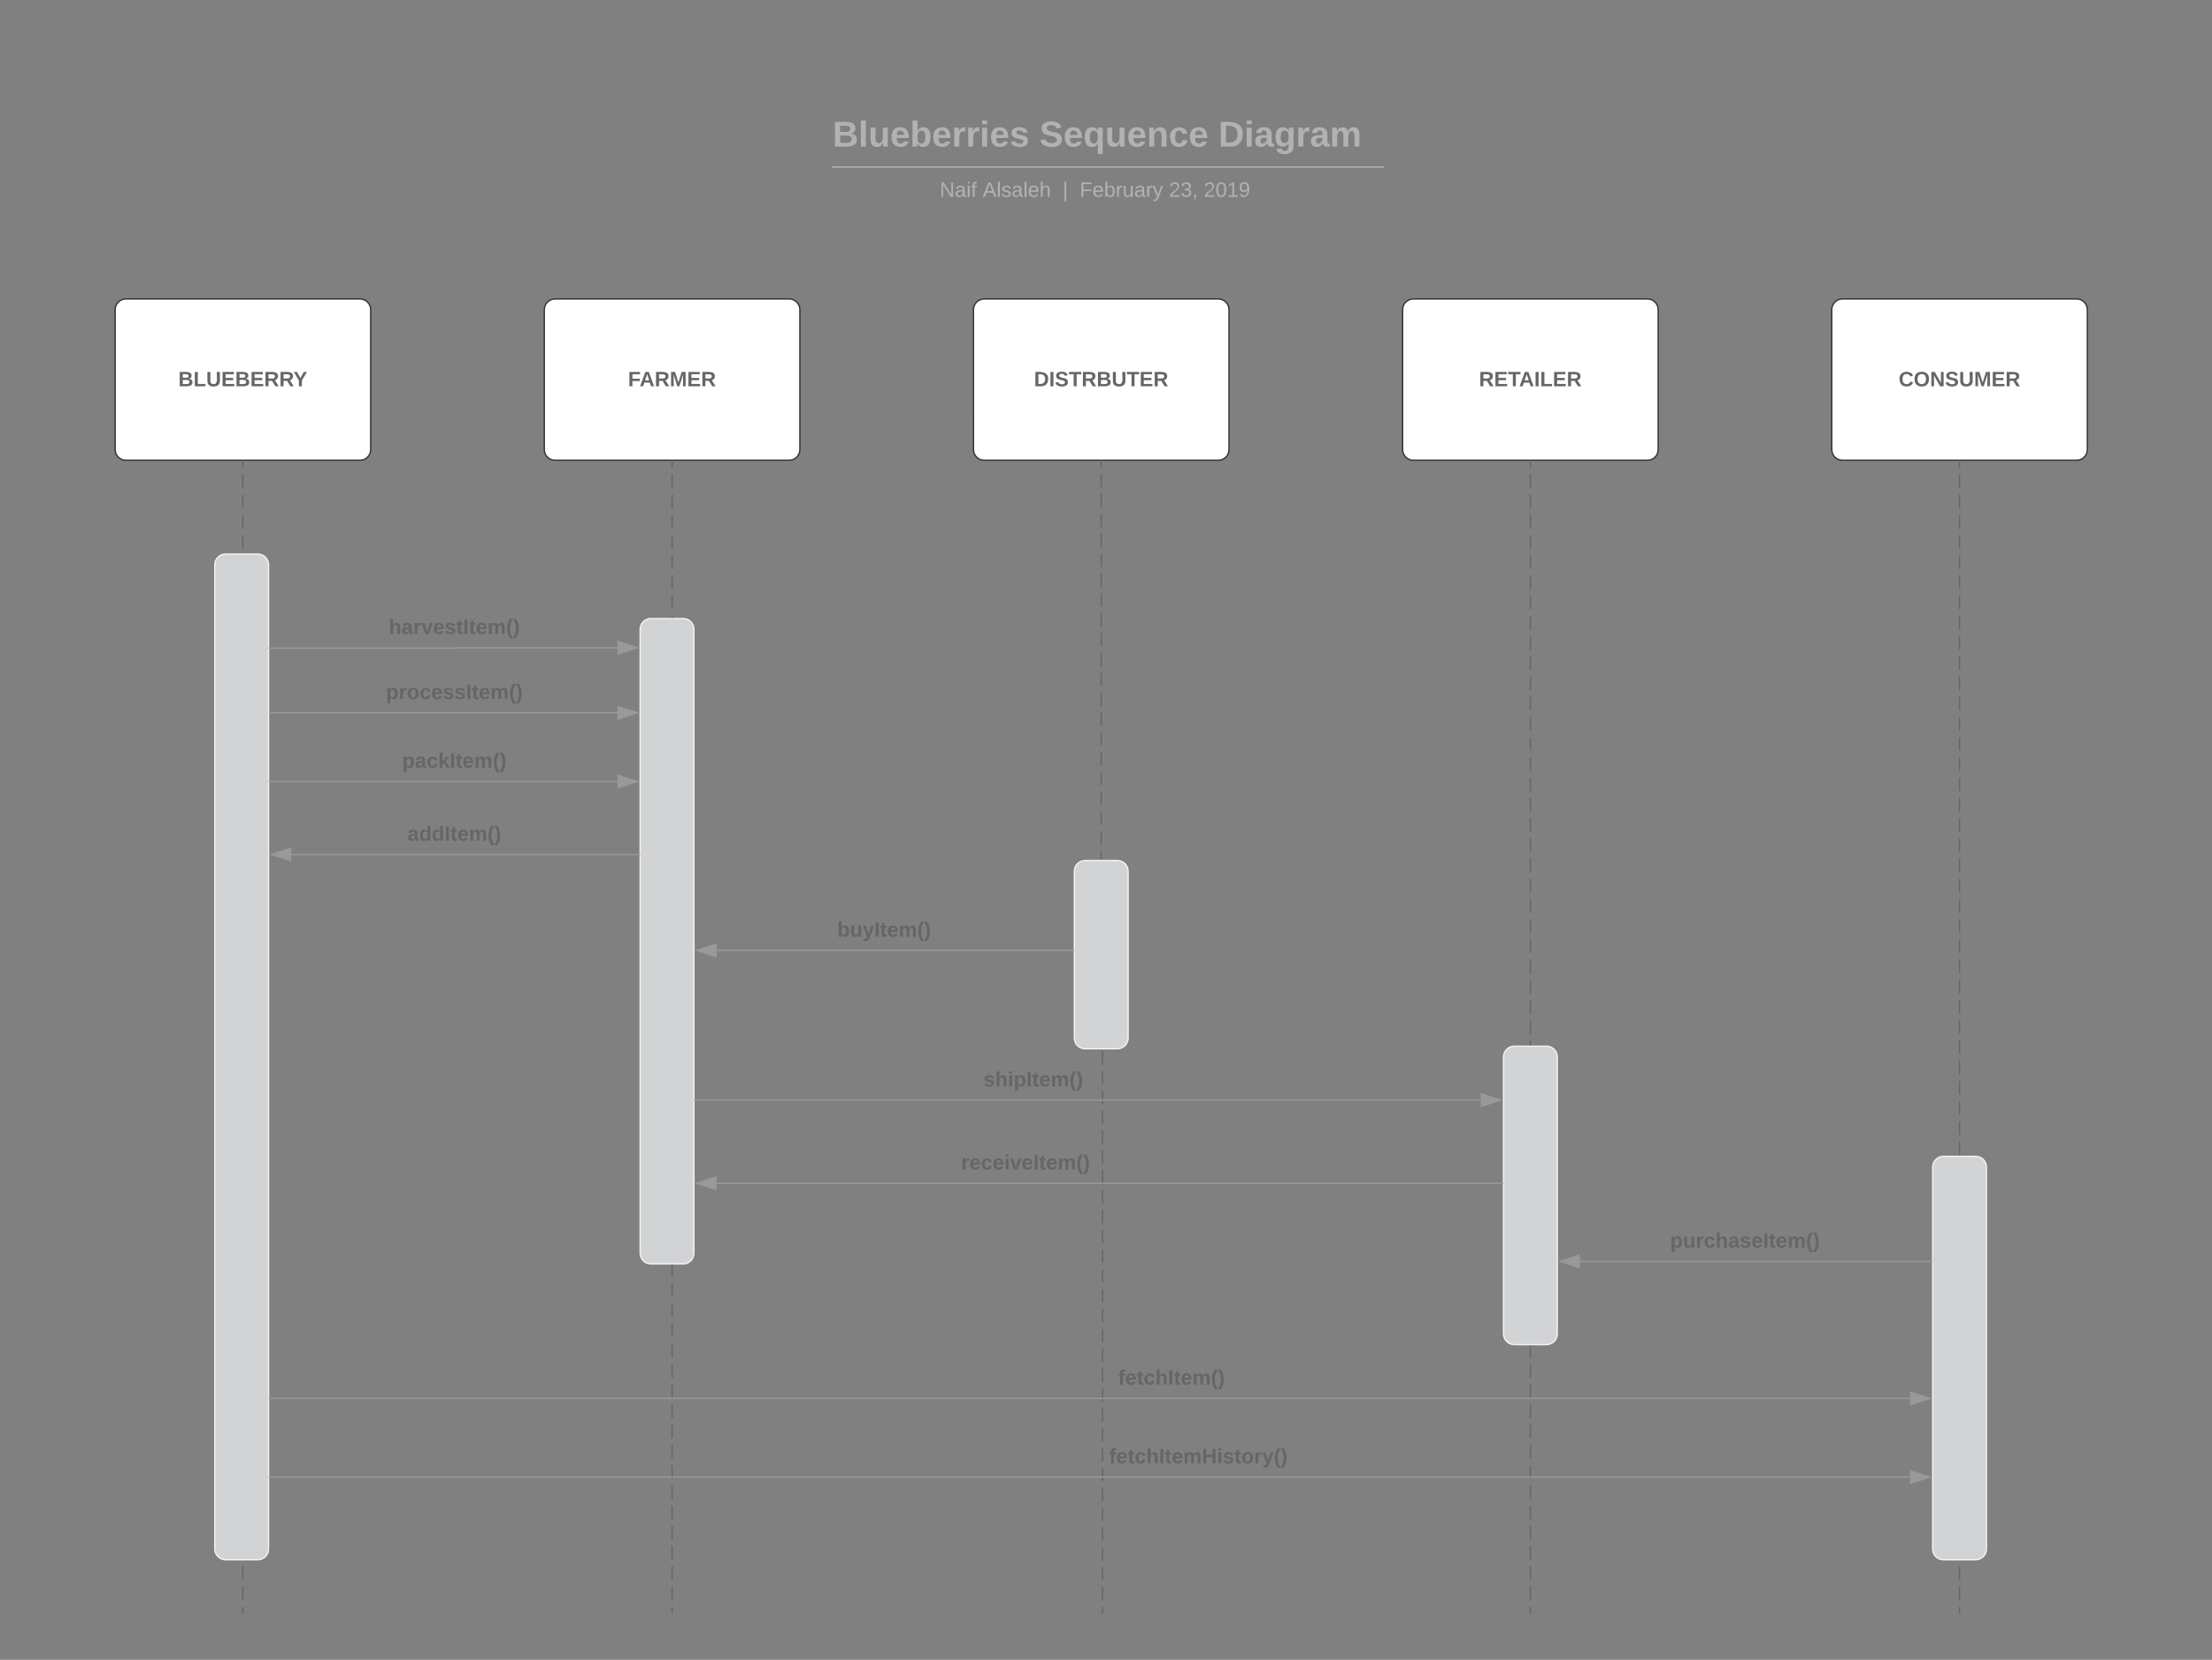 <svg xmlns="http://www.w3.org/2000/svg" xmlns:xlink="http://www.w3.org/1999/xlink" xmlns:lucid="lucid" width="1645.22" height="1234.44"><rect width="100%" height="100%" fill="#808080" stroke="none"/><g transform="translate(0 0)" lucid:page-tab-id="0_0"><path d="M85.65 230.33c0-4.4 3.58-8 8-8h174.07c4.42 0 8 3.6 8 8v104c0 4.42-3.58 8-8 8H93.65c-4.42 0-8-3.58-8-8z" stroke="#333" fill="#fff"/><use xlink:href="#a" transform="matrix(1,0,0,1,85.646,222.334) translate(47.015 64.944)"/><path d="M180.57 342.83V1200" fill="none"/><path d="M180.57 342.83v5.02m0 5v10.04m0 5v10.02m0 5.02v10.02m0 5V408m0 5v10.04m0 5v10.04m0 5v10.03m0 5.03v10.02m0 5v10.04m0 5v10.03m0 5v10.04m0 5v10.03m0 5.02v10.02m0 5v10.04m0 5v10.04m0 5v10.03m0 5.02v10.02m0 5v10.03m0 5v10.04m0 5v10.04m0 5.02v10.02m0 5.02v10.02m0 5.02v10.02m0 5v10.04m0 5v10.04m0 5v10.03m0 5.02v10.02m0 5.02v10m0 5.02v10.03m0 5V799m0 5v10.02m0 5.02v10.02m0 5.02v10.02m0 5v10.04m0 5v10.04m0 5v10.03m0 5.03v10.02m0 5.02v10.02m0 5v10.03m0 5v10.04m0 5v10.03m0 5.02v10.02m0 5.02v10.02m0 5v10.04m0 5v10.04m0 5v10.03m0 5v10.03m0 5.02v10.02m0 5v10.04m0 5.02v10.03m0 5v10.03m0 5.02v10.02m0 5.02v10.02m0 5v10.04m0 5v10.04m0 5v10.03m0 5.02v5" stroke="#666" fill="none"/><path d="M181.07 342.83h-1v-.5h1z" fill="#666"/><path d="M159.75 420.06c0-4.42 3.6-8 8-8h24c4.42 0 8 3.58 8 8V1152c0 4.42-3.58 8-8 8h-24c-4.4 0-8-3.58-8-8z" stroke="#f2f2f2" fill="#d2d3d5"/><path d="M404.84 230.33c0-4.4 3.58-8 8-8h174.08c4.4 0 8 3.6 8 8v104c0 4.42-3.6 8-8 8H412.84c-4.42 0-8-3.58-8-8z" stroke="#333" fill="#fff"/><use xlink:href="#b" transform="matrix(1,0,0,1,404.84,222.334) translate(62.269 64.944)"/><path d="M724.03 230.33c0-4.4 3.6-8 8-8H906.1c4.43 0 8 3.6 8 8v104c0 4.42-3.57 8-8 8H732.04c-4.4 0-8-3.58-8-8z" stroke="#333" fill="#fff"/><use xlink:href="#c" transform="matrix(1,0,0,1,724.034,222.334) translate(45.028 64.944)"/><path d="M499.88 342.83V1200" fill="none"/><path d="M499.88 342.83v5.02m0 5v10.04m0 5v10.02m0 5.02v10.02m0 5V408m0 5v10.04m0 5v10.04m0 5v10.03m0 5.03v10.02m0 5v10.04m0 5v10.03m0 5v10.04m0 5v10.03m0 5.02v10.02m0 5v10.04m0 5v10.04m0 5v10.03m0 5.02v10.02m0 5v10.03m0 5v10.04m0 5v10.04m0 5.02v10.02m0 5.02v10.02m0 5.02v10.02m0 5v10.04m0 5v10.04m0 5v10.03m0 5.02v10.02m0 5.02v10m0 5.02v10.03m0 5V799m0 5v10.02m0 5.02v10.02m0 5.02v10.02m0 5v10.04m0 5v10.04m0 5v10.03m0 5.03v10.02m0 5.02v10.02m0 5v10.03m0 5v10.04m0 5v10.03m0 5.02v10.02m0 5.02v10.02m0 5v10.04m0 5v10.04m0 5v10.03m0 5v10.03m0 5.02v10.02m0 5v10.04m0 5.02v10.03m0 5v10.03m0 5.02v10.02m0 5.02v10.02m0 5v10.04m0 5v10.04m0 5v10.03m0 5.02v5" stroke="#666" fill="none"/><path d="M500.38 342.83h-1v-.5h1z" fill="#666"/><path d="M476.12 468c0-4.42 3.58-8 8-8h24c4.42 0 8 3.58 8 8v464c0 4.42-3.58 8-8 8h-24c-4.42 0-8-3.58-8-8z" stroke="#f2f2f2" fill="#d2d3d5"/><path d="M200.25 482.06h137.52c.1 0 .17-.07.17-.16 0-.1.07-.17.16-.17h121.13" stroke="#999" fill="none"/><path d="M200.25 482.56h-.5v-1h.5z" fill="#999"/><path d="M474 481.73l-14.27 4.63v-9.27z" stroke="#999" fill="#999"/><use xlink:href="#d" transform="matrix(1,0,0,1,289.209,459.063) translate(0 12.444)"/><path d="M819.07 342.83v428.12c0 .26.2.47.47.47.25 0 .46.2.46.46V1200" fill="none"/><path d="M819.07 342.83v4.93m0 4.92v9.84m0 4.92v9.84m0 4.92v9.84m0 4.92v9.85m0 4.93v9.84m0 4.92v9.83m0 4.92v9.84m0 4.92v9.84m0 4.92v9.84m0 4.92v9.84m0 4.92v9.85m0 4.92v9.84m0 4.93v9.84m0 4.92v9.83m0 4.92v9.85m0 4.92v9.84m0 4.92v9.84m0 4.92v9.84m0 4.93v9.85m0 4.92V643m0 4.93v9.84m0 4.92v9.83m0 4.93v9.84m0 4.92v9.84m0 4.92v9.84m0 4.92v9.85m0 4.9v9.85m0 4.92v9.84m0 4.93v4.92l.14.33.34.14.32.13.14.33v4.92m0 4.92v9.85m0 4.92v9.83m0 4.92v9.84m0 4.9v9.85m0 4.92v9.85m0 4.92v9.84m0 4.92v9.84m0 4.92v9.84m0 4.92v9.85m0 4.92v9.83m0 4.92v9.84m0 4.9v9.85m0 4.93v9.84m0 4.92v9.84m0 4.92v9.84m0 4.92v9.85m0 4.93v9.84m0 4.92v9.83m0 4.92v9.84m0 4.9v9.86m0 4.92v9.84m0 4.92v9.84m0 4.92v9.84m0 4.93v9.84m0 4.93v9.84m0 4.92v9.83m0 4.92v9.85m0 4.92v9.84m0 4.92v4.92" stroke="#666" fill="none"/><path d="M819.57 342.83h-1v-.5h1z" fill="#666"/><path d="M540 58.97c0-2.76 2.24-5 5-5h541.63c2.77 0 5 2.24 5 5v87.13c0 2.77-2.23 5-5 5H545c-2.76 0-5-2.23-5-5z" stroke="#000" stroke-opacity="0" fill="#fff" fill-opacity="0"/><use xlink:href="#e" transform="matrix(1,0,0,1,540,53.974) translate(79.259 55.021)"/><use xlink:href="#f" transform="matrix(1,0,0,1,540,53.974) translate(233.111 55.021)"/><use xlink:href="#g" transform="matrix(1,0,0,1,540,53.974) translate(366.222 55.021)"/><path d="M621.55 124.23h404.78M621.55 124.23h-3M1026.33 124.23h3" stroke="#b2b2b2" fill="none"/><path d="M614.44 130.2c0-2.76 2.23-5 5-5h390c2.76 0 5 2.24 5 5V155c0 2.76-2.24 5-5 5h-390c-2.77 0-5-2.24-5-5z" stroke="#000" stroke-opacity="0" fill="#fff" fill-opacity="0"/><use xlink:href="#h" transform="matrix(1,0,0,1,614.436,125.2) translate(84.5 21.194)"/><use xlink:href="#i" transform="matrix(1,0,0,1,614.436,125.2) translate(116.389 21.194)"/><use xlink:href="#j" transform="matrix(1,0,0,1,614.436,125.2) translate(175.932 21.194)"/><use xlink:href="#k" transform="matrix(1,0,0,1,614.436,125.2) translate(188.593 21.194)"/><use xlink:href="#l" transform="matrix(1,0,0,1,614.436,125.2) translate(255.006 21.194)"/><use xlink:href="#m" transform="matrix(1,0,0,1,614.436,125.2) translate(280.932 21.194)"/><path d="M200.25 530.1h258.98" stroke="#999" fill="none"/><path d="M474 530.1l-14.27 4.65v-9.27z" stroke="#999" fill="#999"/><use xlink:href="#n" transform="matrix(1,0,0,1,287.056,507.446) translate(0 12.444)"/><path d="M200.25 581.25h258.98" stroke="#999" fill="none"/><path d="M200.25 581.75h-.5v-1h.5z" fill="#999"/><path d="M474 581.25l-14.27 4.64v-9.3z" stroke="#999" fill="#999"/><use xlink:href="#o" transform="matrix(1,0,0,1,299.133,558.583) translate(0 12.444)"/><path d="M216.64 635.5h258.98" stroke="#999" fill="none"/><path d="M201.87 635.5l14.27-4.64v9.27z" stroke="#999" fill="#999"/><path d="M476.12 636h-.5v-1h.5z" fill="#999"/><use xlink:href="#p" transform="matrix(1,0,0,1,303.044,612.826) translate(0 12.444)"/><path d="M1043.23 230.33c0-4.4 3.58-8 8-8h174.07c4.42 0 8 3.6 8 8v104c0 4.42-3.58 8-8 8h-174.07c-4.42 0-8-3.58-8-8z" stroke="#333" fill="#fff"/><use xlink:href="#q" transform="matrix(1,0,0,1,1043.228,222.334) translate(56.802 64.944)"/><path d="M1138.27 342.83V1200" fill="none"/><path d="M1138.27 342.83v5.02m0 5v10.04m0 5v10.02m0 5.02v10.02m0 5V408m0 5v10.04m0 5v10.04m0 5v10.03m0 5.03v10.02m0 5v10.04m0 5v10.03m0 5v10.04m0 5v10.03m0 5.02v10.02m0 5v10.04m0 5v10.04m0 5v10.03m0 5.02v10.02m0 5v10.03m0 5v10.04m0 5v10.04m0 5.02v10.02m0 5.02v10.02m0 5.02v10.02m0 5v10.04m0 5v10.04m0 5v10.03m0 5.02v10.02m0 5.02v10m0 5.02v10.03m0 5V799m0 5v10.02m0 5.02v10.02m0 5.02v10.02m0 5v10.04m0 5v10.04m0 5v10.03m0 5.03v10.02m0 5.02v10.02m0 5v10.03m0 5v10.04m0 5v10.03m0 5.02v10.02m0 5.02v10.02m0 5v10.04m0 5v10.04m0 5v10.03m0 5v10.03m0 5.02v10.02m0 5v10.04m0 5.02v10.03m0 5v10.03m0 5.02v10.02m0 5.02v10.02m0 5v10.04m0 5v10.04m0 5v10.03m0 5.02v5" stroke="#666" fill="none"/><path d="M1138.77 342.83h-1v-.5h1z" fill="#666"/><path d="M1362.42 230.33c0-4.4 3.58-8 8-8h174.08c4.42 0 8 3.6 8 8v104c0 4.42-3.58 8-8 8h-174.08c-4.42 0-8-3.58-8-8z" stroke="#333" fill="#fff"/><use xlink:href="#r" transform="matrix(1,0,0,1,1362.422,222.334) translate(49.738 64.944)"/><path d="M1457.96 1200h-1v-5h1zm0-10.03h-1v-10.02h1zm0-15.03h-1v-10.03h1zm0-15.04h-1v-10.03h1zm0-15.04h-1v-10.02h1zm0-15.04h-1v-10.02h1zm0-15.04h-1v-10.02h1zm0-15.03h-1v-10.03h1zm0-15.04h-1v-1.62h1zm0-20.28h-1v-4.77h1zm0-9.8h-1v-10h1zm0-15.03h-1v-10.03h1zm0-15.04h-1v-10.03h1zm0-15.04h-1V999.5h1zm0-15.04h-1v-10.02h1zm0-15.04h-1v-10.02h1zm0-15.04h-1v-10.02h1zm0-15.03h-1v-10.03h1zm0-15.04h-1V924.3h1zm0-15.04h-1v-10.03h1zm0-15.05h-1v-10.02h1zm0-15.04h-1v-10h1zm0-15.02h-1v-10.03h1zm0-15.04h-1V849.1h1zm0-15.04h-1v-10.02h1zm0-15.04h-1v-10.02h1zm0-15.04h-1V804h1zm0-15.03h-1v-10.04h1zm0-15.05h-1v-10.03h1zm0-15.04h-1v-10h1zm0-15.03h-1v-10.02h1zm0-15.04h-1V728.8h1zm0-15.03h-1v-10.03h1zm0-15.04h-1v-10.03h1zm0-15.04h-1V683.7h1zm0-15.04h-1v-10.02h1zm0-15.04h-1v-10.02h1zm0-15.03h-1V638.6h1zm0-15.03h-1v-10.03h1zm0-15.04h-1V608.5h1zm0-15.04h-1v-10.03h1zm0-15.05h-1v-10.02h1zm0-15.03h-1V563.4h1zm0-15.04h-1v-10.03h1zm0-15.04h-1v-10.02h1zm0-15.04h-1v-10.02h1zm0-15.03h-1v-10.03h1zm0-15.04h-1V488.2h1zm0-15.04h-1v-10.04h1zm0-15.05h-1v-10.02h1zm0-15.04h-1v-10h1zm0-15.02h-1v-10.03h1zm0-15.04h-1V413h1zm0-15.04h-1v-10.03h1zm0-15.04h-1v-10.02h1zm0-15.04h-1V367.9h1zm0-15.03h-1v-10.04h1zm0-15.05h-1v-5.02h1z" fill="#666"/><path d="M1457.96 342.83h-1v-.5h1z" fill="#666"/><use xlink:href="#s" transform="matrix(1,0,0,1,1437.626,1064.417) translate(0.005 12.444)"/><path d="M799.07 648c0-4.42 3.58-8 8-8h24c4.42 0 8 3.58 8 8v124c0 4.42-3.58 8-8 8h-24c-4.42 0-8-3.58-8-8z" stroke="#f2f2f2" fill="#d2d3d5"/><path d="M533 706.86h265.57" stroke="#999" fill="none"/><path d="M518.24 706.86l14.26-4.63v9.27z" stroke="#999" fill="#999"/><path d="M799.07 707.36h-.5v-1h.5z" fill="#999"/><use xlink:href="#t" transform="matrix(1,0,0,1,622.703,684.197) translate(0 12.444)"/><path d="M1118.27 786.1c0-4.4 3.58-8 8-8h24c4.4 0 8 3.6 8 8V992c0 4.42-3.6 8-8 8h-24c-4.42 0-8-3.58-8-8z" stroke="#f2f2f2" fill="#d2d3d5"/><path d="M516.62 818.2h584.76" stroke="#999" fill="none"/><path d="M516.62 818.7h-.5v-1h.5z" fill="#999"/><path d="M1116.15 818.2l-14.27 4.64v-9.27z" stroke="#999" fill="#999"/><use xlink:href="#u" transform="matrix(1,0,0,1,731.477,795.537) translate(0 12.444)"/><path d="M533 880h584.77" stroke="#999" fill="none"/><path d="M518.24 880l14.26-4.64v9.28z" stroke="#999" fill="#999"/><path d="M1118.27 880.5h-.5v-1h.5z" fill="#999"/><use xlink:href="#v" transform="matrix(1,0,0,1,714.921,857.333) translate(0 12.444)"/><path d="M1437.46 868c0-4.42 3.58-8 8-8h24c4.42 0 8 3.58 8 8v284c0 4.42-3.58 8-8 8h-24c-4.42 0-8-3.58-8-8z" stroke="#f2f2f2" fill="#d2d3d5"/><path d="M1175.15 938.1h261.8" stroke="#999" fill="none"/><path d="M1160.38 938.1l14.27-4.63v9.27z" stroke="#999" fill="#999"/><path d="M1437.46 938.6h-.5v-1h.5z" fill="#999"/><use xlink:href="#w" transform="matrix(1,0,0,1,1242.251,915.441) translate(0 12.444)"/><path d="M200.25 1040h1220.33" stroke="#999" fill="none"/><path d="M200.25 1040.5h-.5v-1h.5z" fill="#999"/><path d="M1435.34 1040l-14.26 4.64v-9.28z" stroke="#999" fill="#999"/><g><use xlink:href="#x" transform="matrix(1,0,0,1,831.681,1017.333) translate(0 12.444)"/></g><path d="M200.25 1098.52h1220.33" stroke="#999" fill="none"/><path d="M200.25 1099.02h-.5v-1h.5z" fill="#999"/><path d="M1435.34 1098.52l-14.27 4.64v-9.27z" stroke="#999" fill="#999"/><g><use xlink:href="#y" transform="matrix(1,0,0,1,824.939,1075.858) translate(0 12.444)"/></g><defs><path fill="#666" d="M182-130c37 4 62 22 62 59C244 23 116-4 24 0v-248c84 5 203-23 205 63 0 31-19 50-47 55zM76-148c40-3 101 13 101-30 0-44-60-28-101-31v61zm0 110c48-3 116 14 116-37 0-48-69-32-116-35v72" id="z"/><path fill="#666" d="M24 0v-248h52v208h133V0H24" id="A"/><path fill="#666" d="M238-95c0 69-44 99-111 99C63 4 22-25 22-93v-155h51v151c-1 38 19 59 55 60 90 1 49-130 58-211h52v153" id="B"/><path fill="#666" d="M24 0v-248h195v40H76v63h132v40H76v65h150V0H24" id="C"/><path fill="#666" d="M240-174c0 40-23 61-54 70L253 0h-59l-57-94H76V0H24v-248c93 4 217-23 216 74zM76-134c48-2 112 12 112-38 0-48-66-32-112-35v73" id="D"/><path fill="#666" d="M146-102V0H94v-102L6-248h54l60 105 60-105h54" id="E"/><g id="a"><use transform="matrix(0.043,0,0,0.043,0,0)" xlink:href="#z"/><use transform="matrix(0.043,0,0,0.043,11.191,0)" xlink:href="#A"/><use transform="matrix(0.043,0,0,0.043,20.654,0)" xlink:href="#B"/><use transform="matrix(0.043,0,0,0.043,31.846,0)" xlink:href="#C"/><use transform="matrix(0.043,0,0,0.043,42.216,0)" xlink:href="#z"/><use transform="matrix(0.043,0,0,0.043,53.407,0)" xlink:href="#C"/><use transform="matrix(0.043,0,0,0.043,63.778,0)" xlink:href="#D"/><use transform="matrix(0.043,0,0,0.043,74.969,0)" xlink:href="#D"/><use transform="matrix(0.043,0,0,0.043,85.599,0)" xlink:href="#E"/></g><path fill="#666" d="M76-208v77h127v40H76V0H24v-248h183v40H76" id="F"/><path fill="#666" d="M199 0l-22-63H83L61 0H9l90-248h61L250 0h-51zm-33-102l-36-108c-10 38-24 72-36 108h72" id="G"/><path fill="#666" d="M230 0l2-204L168 0h-37L68-204 70 0H24v-248h70l56 185 57-185h69V0h-46" id="H"/><g id="b"><use transform="matrix(0.043,0,0,0.043,0,0)" xlink:href="#F"/><use transform="matrix(0.043,0,0,0.043,8.599,0)" xlink:href="#G"/><use transform="matrix(0.043,0,0,0.043,19.79,0)" xlink:href="#D"/><use transform="matrix(0.043,0,0,0.043,30.981,0)" xlink:href="#H"/><use transform="matrix(0.043,0,0,0.043,43.901,0)" xlink:href="#C"/><use transform="matrix(0.043,0,0,0.043,54.272,0)" xlink:href="#D"/></g><path fill="#666" d="M24-248c120-7 223 5 221 122C244-46 201 0 124 0H24v-248zM76-40c74 7 117-18 117-86 0-67-45-88-117-82v168" id="I"/><path fill="#666" d="M24 0v-248h52V0H24" id="J"/><path fill="#666" d="M169-182c-1-43-94-46-97-3 18 66 151 10 154 114 3 95-165 93-204 36-6-8-10-19-12-30l50-8c3 46 112 56 116 5-17-69-150-10-154-114-4-87 153-88 188-35 5 8 8 18 10 28" id="K"/><path fill="#666" d="M136-208V0H84v-208H4v-40h212v40h-80" id="L"/><g id="c"><use transform="matrix(0.043,0,0,0.043,0,0)" xlink:href="#I"/><use transform="matrix(0.043,0,0,0.043,11.191,0)" xlink:href="#J"/><use transform="matrix(0.043,0,0,0.043,15.512,0)" xlink:href="#K"/><use transform="matrix(0.043,0,0,0.043,25.883,0)" xlink:href="#L"/><use transform="matrix(0.043,0,0,0.043,35.346,0)" xlink:href="#D"/><use transform="matrix(0.043,0,0,0.043,46.537,0)" xlink:href="#z"/><use transform="matrix(0.043,0,0,0.043,57.728,0)" xlink:href="#B"/><use transform="matrix(0.043,0,0,0.043,68.92,0)" xlink:href="#L"/><use transform="matrix(0.043,0,0,0.043,78.383,0)" xlink:href="#C"/><use transform="matrix(0.043,0,0,0.043,88.753,0)" xlink:href="#D"/></g><path fill="#666" d="M114-157C55-157 80-60 75 0H25v-261h50l-1 109c12-26 28-41 61-42 86-1 58 113 63 194h-50c-7-57 23-157-34-157" id="M"/><path fill="#666" d="M133-34C117-15 103 5 69 4 32 3 11-16 11-54c-1-60 55-63 116-61 1-26-3-47-28-47-18 1-26 9-28 27l-52-2c7-38 36-58 82-57s74 22 75 68l1 82c-1 14 12 18 25 15v27c-30 8-71 5-69-32zm-48 3c29 0 43-24 42-57-32 0-66-3-65 30 0 17 8 27 23 27" id="N"/><path fill="#666" d="M135-150c-39-12-60 13-60 57V0H25l-1-190h47c2 13-1 29 3 40 6-28 27-53 61-41v41" id="O"/><path fill="#666" d="M128 0H69L1-190h53L99-40l48-150h52" id="P"/><path fill="#666" d="M185-48c-13 30-37 53-82 52C43 2 14-33 14-96s30-98 90-98c62 0 83 45 84 108H66c0 31 8 55 39 56 18 0 30-7 34-22zm-45-69c5-46-57-63-70-21-2 6-4 13-4 21h74" id="Q"/><path fill="#666" d="M137-138c1-29-70-34-71-4 15 46 118 7 119 86 1 83-164 76-172 9l43-7c4 19 20 25 44 25 33 8 57-30 24-41C81-84 22-81 20-136c-2-80 154-74 161-7" id="R"/><path fill="#666" d="M115-3C79 11 28 4 28-45v-112H4v-33h27l15-45h31v45h36v33H77v99c-1 23 16 31 38 25v30" id="S"/><path fill="#666" d="M220-157c-53 9-28 100-34 157h-49v-107c1-27-5-49-29-50C55-147 81-57 75 0H25l-1-190h47c2 12-1 28 3 38 10-53 101-56 108 0 13-22 24-43 59-42 82 1 51 116 57 194h-49v-107c-1-25-5-48-29-50" id="T"/><path fill="#666" d="M67-93c0 74 22 123 53 168H70C40 30 18-18 18-93s22-123 52-168h50c-32 44-53 94-53 168" id="U"/><path fill="#666" d="M102-93c0 74-22 123-52 168H0C30 29 54-18 53-93c0-74-22-123-53-168h50c30 45 52 94 52 168" id="V"/><g id="d"><use transform="matrix(0.043,0,0,0.043,0,0)" xlink:href="#M"/><use transform="matrix(0.043,0,0,0.043,9.463,0)" xlink:href="#N"/><use transform="matrix(0.043,0,0,0.043,18.105,0)" xlink:href="#O"/><use transform="matrix(0.043,0,0,0.043,24.154,0)" xlink:href="#P"/><use transform="matrix(0.043,0,0,0.043,32.796,0)" xlink:href="#Q"/><use transform="matrix(0.043,0,0,0.043,41.438,0)" xlink:href="#R"/><use transform="matrix(0.043,0,0,0.043,50.08,0)" xlink:href="#S"/><use transform="matrix(0.043,0,0,0.043,55.222,0)" xlink:href="#J"/><use transform="matrix(0.043,0,0,0.043,59.543,0)" xlink:href="#S"/><use transform="matrix(0.043,0,0,0.043,64.685,0)" xlink:href="#Q"/><use transform="matrix(0.043,0,0,0.043,73.327,0)" xlink:href="#T"/><use transform="matrix(0.043,0,0,0.043,87.154,0)" xlink:href="#U"/><use transform="matrix(0.043,0,0,0.043,92.296,0)" xlink:href="#V"/></g><path fill="#b2b2b2" d="M182-130c37 4 62 22 62 59C244 23 116-4 24 0v-248c84 5 203-23 205 63 0 31-19 50-47 55zM76-148c40-3 101 13 101-30 0-44-60-28-101-31v61zm0 110c48-3 116 14 116-37 0-48-69-32-116-35v72" id="W"/><path fill="#b2b2b2" d="M25 0v-261h50V0H25" id="X"/><path fill="#b2b2b2" d="M85 4C-2 5 27-109 22-190h50c7 57-23 150 33 157 60-5 35-97 40-157h50l1 190h-47c-2-12 1-28-3-38-12 25-28 42-61 42" id="Y"/><path fill="#b2b2b2" d="M185-48c-13 30-37 53-82 52C43 2 14-33 14-96s30-98 90-98c62 0 83 45 84 108H66c0 31 8 55 39 56 18 0 30-7 34-22zm-45-69c5-46-57-63-70-21-2 6-4 13-4 21h74" id="Z"/><path fill="#b2b2b2" d="M135-194c52 0 70 43 70 98 0 56-19 99-73 100-30 1-46-15-58-35L72 0H24l1-261h50v104c11-23 29-37 60-37zM114-30c31 0 40-27 40-66 0-37-7-63-39-63s-41 28-41 65c0 36 8 64 40 64" id="aa"/><path fill="#b2b2b2" d="M135-150c-39-12-60 13-60 57V0H25l-1-190h47c2 13-1 29 3 40 6-28 27-53 61-41v41" id="ab"/><path fill="#b2b2b2" d="M25-224v-37h50v37H25zM25 0v-190h50V0H25" id="ac"/><path fill="#b2b2b2" d="M137-138c1-29-70-34-71-4 15 46 118 7 119 86 1 83-164 76-172 9l43-7c4 19 20 25 44 25 33 8 57-30 24-41C81-84 22-81 20-136c-2-80 154-74 161-7" id="ad"/><g id="e"><use transform="matrix(0.074,0,0,0.074,0,0)" xlink:href="#W"/><use transform="matrix(0.074,0,0,0.074,19.185,0)" xlink:href="#X"/><use transform="matrix(0.074,0,0,0.074,26.593,0)" xlink:href="#Y"/><use transform="matrix(0.074,0,0,0.074,42.815,0)" xlink:href="#Z"/><use transform="matrix(0.074,0,0,0.074,57.63,0)" xlink:href="#aa"/><use transform="matrix(0.074,0,0,0.074,73.852,0)" xlink:href="#Z"/><use transform="matrix(0.074,0,0,0.074,88.667,0)" xlink:href="#ab"/><use transform="matrix(0.074,0,0,0.074,99.037,0)" xlink:href="#ab"/><use transform="matrix(0.074,0,0,0.074,109.407,0)" xlink:href="#ac"/><use transform="matrix(0.074,0,0,0.074,116.815,0)" xlink:href="#Z"/><use transform="matrix(0.074,0,0,0.074,131.63,0)" xlink:href="#ad"/></g><path fill="#b2b2b2" d="M169-182c-1-43-94-46-97-3 18 66 151 10 154 114 3 95-165 93-204 36-6-8-10-19-12-30l50-8c3 46 112 56 116 5-17-69-150-10-154-114-4-87 153-88 188-35 5 8 8 18 10 28" id="ae"/><path fill="#b2b2b2" d="M84 4C32 4 15-41 15-95c0-55 18-99 73-99 29 0 47 12 58 34l2-30h48l-1 265h-49V-32C136-9 114 4 84 4zm21-34c32 0 41-29 41-66 0-36-9-64-40-64-33 0-39 30-40 65 0 43 13 65 39 65" id="af"/><path fill="#b2b2b2" d="M135-194c87-1 58 113 63 194h-50c-7-57 23-157-34-157-59 0-34 97-39 157H25l-1-190h47c2 12-1 28 3 38 12-26 28-41 61-42" id="ag"/><path fill="#b2b2b2" d="M190-63c-7 42-38 67-86 67-59 0-84-38-90-98-12-110 154-137 174-36l-49 2c-2-19-15-32-35-32-30 0-35 28-38 64-6 74 65 87 74 30" id="ah"/><g id="f"><use transform="matrix(0.074,0,0,0.074,0,0)" xlink:href="#ae"/><use transform="matrix(0.074,0,0,0.074,17.778,0)" xlink:href="#Z"/><use transform="matrix(0.074,0,0,0.074,32.593,0)" xlink:href="#af"/><use transform="matrix(0.074,0,0,0.074,48.815,0)" xlink:href="#Y"/><use transform="matrix(0.074,0,0,0.074,65.037,0)" xlink:href="#Z"/><use transform="matrix(0.074,0,0,0.074,79.852,0)" xlink:href="#ag"/><use transform="matrix(0.074,0,0,0.074,96.074,0)" xlink:href="#ah"/><use transform="matrix(0.074,0,0,0.074,110.889,0)" xlink:href="#Z"/></g><path fill="#b2b2b2" d="M24-248c120-7 223 5 221 122C244-46 201 0 124 0H24v-248zM76-40c74 7 117-18 117-86 0-67-45-88-117-82v168" id="ai"/><path fill="#b2b2b2" d="M133-34C117-15 103 5 69 4 32 3 11-16 11-54c-1-60 55-63 116-61 1-26-3-47-28-47-18 1-26 9-28 27l-52-2c7-38 36-58 82-57s74 22 75 68l1 82c-1 14 12 18 25 15v27c-30 8-71 5-69-32zm-48 3c29 0 43-24 42-57-32 0-66-3-65 30 0 17 8 27 23 27" id="aj"/><path fill="#b2b2b2" d="M195-6C206 82 75 100 31 46c-4-6-6-13-8-21l49-6c3 16 16 24 34 25 40 0 42-37 40-79-11 22-30 35-61 35-53 0-70-43-70-97 0-56 18-96 73-97 30 0 46 14 59 34l2-30h47zm-90-29c32 0 41-27 41-63 0-35-9-62-40-62-32 0-39 29-40 63 0 36 9 62 39 62" id="ak"/><path fill="#b2b2b2" d="M220-157c-53 9-28 100-34 157h-49v-107c1-27-5-49-29-50C55-147 81-57 75 0H25l-1-190h47c2 12-1 28 3 38 10-53 101-56 108 0 13-22 24-43 59-42 82 1 51 116 57 194h-49v-107c-1-25-5-48-29-50" id="al"/><g id="g"><use transform="matrix(0.074,0,0,0.074,0,0)" xlink:href="#ai"/><use transform="matrix(0.074,0,0,0.074,19.185,0)" xlink:href="#ac"/><use transform="matrix(0.074,0,0,0.074,26.593,0)" xlink:href="#aj"/><use transform="matrix(0.074,0,0,0.074,41.407,0)" xlink:href="#ak"/><use transform="matrix(0.074,0,0,0.074,57.63,0)" xlink:href="#ab"/><use transform="matrix(0.074,0,0,0.074,68,0)" xlink:href="#aj"/><use transform="matrix(0.074,0,0,0.074,82.815,0)" xlink:href="#al"/></g><path fill="#b2b2b2" d="M190 0L58-211 59 0H30v-248h39L202-35l-2-213h31V0h-41" id="am"/><path fill="#b2b2b2" d="M141-36C126-15 110 5 73 4 37 3 15-17 15-53c-1-64 63-63 125-63 3-35-9-54-41-54-24 1-41 7-42 31l-33-3c5-37 33-52 76-52 45 0 72 20 72 64v82c-1 20 7 32 28 27v20c-31 9-61-2-59-35zM48-53c0 20 12 33 32 33 41-3 63-29 60-74-43 2-92-5-92 41" id="an"/><path fill="#b2b2b2" d="M24-231v-30h32v30H24zM24 0v-190h32V0H24" id="ao"/><path fill="#b2b2b2" d="M101-234c-31-9-42 10-38 44h38v23H63V0H32v-167H5v-23h27c-7-52 17-82 69-68v24" id="ap"/><g id="h"><use transform="matrix(0.043,0,0,0.043,0,0)" xlink:href="#am"/><use transform="matrix(0.043,0,0,0.043,11.191,0)" xlink:href="#an"/><use transform="matrix(0.043,0,0,0.043,19.833,0)" xlink:href="#ao"/><use transform="matrix(0.043,0,0,0.043,23.247,0)" xlink:href="#ap"/></g><path fill="#b2b2b2" d="M205 0l-28-72H64L36 0H1l101-248h38L239 0h-34zm-38-99l-47-123c-12 45-31 82-46 123h93" id="aq"/><path fill="#b2b2b2" d="M24 0v-261h32V0H24" id="ar"/><path fill="#b2b2b2" d="M135-143c-3-34-86-38-87 0 15 53 115 12 119 90S17 21 10-45l28-5c4 36 97 45 98 0-10-56-113-15-118-90-4-57 82-63 122-42 12 7 21 19 24 35" id="as"/><path fill="#b2b2b2" d="M100-194c63 0 86 42 84 106H49c0 40 14 67 53 68 26 1 43-12 49-29l28 8c-11 28-37 45-77 45C44 4 14-33 15-96c1-61 26-98 85-98zm52 81c6-60-76-77-97-28-3 7-6 17-6 28h103" id="at"/><path fill="#b2b2b2" d="M106-169C34-169 62-67 57 0H25v-261h32l-1 103c12-21 28-36 61-36 89 0 53 116 60 194h-32v-121c2-32-8-49-39-48" id="au"/><g id="i"><use transform="matrix(0.043,0,0,0.043,0,0)" xlink:href="#aq"/><use transform="matrix(0.043,0,0,0.043,10.37,0)" xlink:href="#ar"/><use transform="matrix(0.043,0,0,0.043,13.784,0)" xlink:href="#as"/><use transform="matrix(0.043,0,0,0.043,21.562,0)" xlink:href="#an"/><use transform="matrix(0.043,0,0,0.043,30.204,0)" xlink:href="#ar"/><use transform="matrix(0.043,0,0,0.043,33.617,0)" xlink:href="#at"/><use transform="matrix(0.043,0,0,0.043,42.259,0)" xlink:href="#au"/></g><path fill="#b2b2b2" d="M32 76v-337h29V76H32" id="av"/><use transform="matrix(0.043,0,0,0.043,0,0)" xlink:href="#av" id="j"/><path fill="#b2b2b2" d="M63-220v92h138v28H63V0H30v-248h175v28H63" id="aw"/><path fill="#b2b2b2" d="M115-194c53 0 69 39 70 98 0 66-23 100-70 100C84 3 66-7 56-30L54 0H23l1-261h32v101c10-23 28-34 59-34zm-8 174c40 0 45-34 45-75 0-40-5-75-45-74-42 0-51 32-51 76 0 43 10 73 51 73" id="ax"/><path fill="#b2b2b2" d="M114-163C36-179 61-72 57 0H25l-1-190h30c1 12-1 29 2 39 6-27 23-49 58-41v29" id="ay"/><path fill="#b2b2b2" d="M84 4C-5 8 30-112 23-190h32v120c0 31 7 50 39 49 72-2 45-101 50-169h31l1 190h-30c-1-10 1-25-2-33-11 22-28 36-60 37" id="az"/><path fill="#b2b2b2" d="M179-190L93 31C79 59 56 82 12 73V49c39 6 53-20 64-50L1-190h34L92-34l54-156h33" id="aA"/><g id="k"><use transform="matrix(0.043,0,0,0.043,0,0)" xlink:href="#aw"/><use transform="matrix(0.043,0,0,0.043,9.463,0)" xlink:href="#at"/><use transform="matrix(0.043,0,0,0.043,18.105,0)" xlink:href="#ax"/><use transform="matrix(0.043,0,0,0.043,26.747,0)" xlink:href="#ay"/><use transform="matrix(0.043,0,0,0.043,31.889,0)" xlink:href="#az"/><use transform="matrix(0.043,0,0,0.043,40.531,0)" xlink:href="#an"/><use transform="matrix(0.043,0,0,0.043,49.173,0)" xlink:href="#ay"/><use transform="matrix(0.043,0,0,0.043,54.315,0)" xlink:href="#aA"/></g><path fill="#b2b2b2" d="M101-251c82-7 93 87 43 132L82-64C71-53 59-42 53-27h129V0H18c2-99 128-94 128-182 0-28-16-43-45-43s-46 15-49 41l-32-3c6-41 34-60 81-64" id="aB"/><path fill="#b2b2b2" d="M126-127c33 6 58 20 58 59 0 88-139 92-164 29-3-8-5-16-6-25l32-3c6 27 21 44 54 44 32 0 52-15 52-46 0-38-36-46-79-43v-28c39 1 72-4 72-42 0-27-17-43-46-43-28 0-47 15-49 41l-32-3c6-42 35-63 81-64 48-1 79 21 79 65 0 36-21 52-52 59" id="aC"/><path fill="#b2b2b2" d="M68-38c1 34 0 65-14 84H32c9-13 17-26 17-46H33v-38h35" id="aD"/><g id="l"><use transform="matrix(0.043,0,0,0.043,0,0)" xlink:href="#aB"/><use transform="matrix(0.043,0,0,0.043,8.642,0)" xlink:href="#aC"/><use transform="matrix(0.043,0,0,0.043,17.284,0)" xlink:href="#aD"/></g><path fill="#b2b2b2" d="M101-251c68 0 85 55 85 127S166 4 100 4C33 4 14-52 14-124c0-73 17-127 87-127zm-1 229c47 0 54-49 54-102s-4-102-53-102c-51 0-55 48-55 102 0 53 5 102 54 102" id="aE"/><path fill="#b2b2b2" d="M27 0v-27h64v-190l-56 39v-29l58-41h29v221h61V0H27" id="aF"/><path fill="#b2b2b2" d="M99-251c64 0 84 50 84 122C183-37 130 33 47-8c-14-7-20-23-25-40l30-5c6 39 69 39 84 7 9-19 16-44 16-74-10 22-31 35-62 35-49 0-73-33-73-83 0-54 28-83 82-83zm-1 141c31-1 51-18 51-49 0-36-14-67-51-67-34 0-49 23-49 58 0 34 15 58 49 58" id="aG"/><g id="m"><use transform="matrix(0.043,0,0,0.043,0,0)" xlink:href="#aB"/><use transform="matrix(0.043,0,0,0.043,8.642,0)" xlink:href="#aE"/><use transform="matrix(0.043,0,0,0.043,17.284,0)" xlink:href="#aF"/><use transform="matrix(0.043,0,0,0.043,25.926,0)" xlink:href="#aG"/></g><path fill="#666" d="M135-194c53 0 70 44 70 98 0 56-19 98-73 100-31 1-45-17-59-34 3 33 2 69 2 105H25l-1-265h48c2 10 0 23 3 31 11-24 29-35 60-35zM114-30c33 0 39-31 40-66 0-38-9-64-40-64-56 0-55 130 0 130" id="aH"/><path fill="#666" d="M110-194c64 0 96 36 96 99 0 64-35 99-97 99-61 0-95-36-95-99 0-62 34-99 96-99zm-1 164c35 0 45-28 45-65 0-40-10-65-43-65-34 0-45 26-45 65 0 36 10 65 43 65" id="aI"/><path fill="#666" d="M190-63c-7 42-38 67-86 67-59 0-84-38-90-98-12-110 154-137 174-36l-49 2c-2-19-15-32-35-32-30 0-35 28-38 64-6 74 65 87 74 30" id="aJ"/><g id="n"><use transform="matrix(0.043,0,0,0.043,0,0)" xlink:href="#aH"/><use transform="matrix(0.043,0,0,0.043,9.463,0)" xlink:href="#O"/><use transform="matrix(0.043,0,0,0.043,15.512,0)" xlink:href="#aI"/><use transform="matrix(0.043,0,0,0.043,24.975,0)" xlink:href="#aJ"/><use transform="matrix(0.043,0,0,0.043,33.617,0)" xlink:href="#Q"/><use transform="matrix(0.043,0,0,0.043,42.259,0)" xlink:href="#R"/><use transform="matrix(0.043,0,0,0.043,50.901,0)" xlink:href="#R"/><use transform="matrix(0.043,0,0,0.043,59.543,0)" xlink:href="#J"/><use transform="matrix(0.043,0,0,0.043,63.864,0)" xlink:href="#S"/><use transform="matrix(0.043,0,0,0.043,69.006,0)" xlink:href="#Q"/><use transform="matrix(0.043,0,0,0.043,77.648,0)" xlink:href="#T"/><use transform="matrix(0.043,0,0,0.043,91.475,0)" xlink:href="#U"/><use transform="matrix(0.043,0,0,0.043,96.617,0)" xlink:href="#V"/></g><path fill="#666" d="M147 0L96-86 75-71V0H25v-261h50v150l67-79h53l-66 74L201 0h-54" id="aK"/><g id="o"><use transform="matrix(0.043,0,0,0.043,0,0)" xlink:href="#aH"/><use transform="matrix(0.043,0,0,0.043,9.463,0)" xlink:href="#N"/><use transform="matrix(0.043,0,0,0.043,18.105,0)" xlink:href="#aJ"/><use transform="matrix(0.043,0,0,0.043,26.747,0)" xlink:href="#aK"/><use transform="matrix(0.043,0,0,0.043,35.389,0)" xlink:href="#J"/><use transform="matrix(0.043,0,0,0.043,39.71,0)" xlink:href="#S"/><use transform="matrix(0.043,0,0,0.043,44.852,0)" xlink:href="#Q"/><use transform="matrix(0.043,0,0,0.043,53.494,0)" xlink:href="#T"/><use transform="matrix(0.043,0,0,0.043,67.321,0)" xlink:href="#U"/><use transform="matrix(0.043,0,0,0.043,72.463,0)" xlink:href="#V"/></g><path fill="#666" d="M88-194c31-1 46 15 58 34l-1-101h50l1 261h-48c-2-10 0-23-3-31C134-8 116 4 84 4 32 4 16-41 15-95c0-56 19-97 73-99zm17 164c33 0 40-30 41-66 1-37-9-64-41-64s-38 30-39 65c0 43 13 65 39 65" id="aL"/><g id="p"><use transform="matrix(0.043,0,0,0.043,0,0)" xlink:href="#N"/><use transform="matrix(0.043,0,0,0.043,8.642,0)" xlink:href="#aL"/><use transform="matrix(0.043,0,0,0.043,18.105,0)" xlink:href="#aL"/><use transform="matrix(0.043,0,0,0.043,27.568,0)" xlink:href="#J"/><use transform="matrix(0.043,0,0,0.043,31.889,0)" xlink:href="#S"/><use transform="matrix(0.043,0,0,0.043,37.031,0)" xlink:href="#Q"/><use transform="matrix(0.043,0,0,0.043,45.673,0)" xlink:href="#T"/><use transform="matrix(0.043,0,0,0.043,59.5,0)" xlink:href="#U"/><use transform="matrix(0.043,0,0,0.043,64.642,0)" xlink:href="#V"/></g><g id="q"><use transform="matrix(0.043,0,0,0.043,0,0)" xlink:href="#D"/><use transform="matrix(0.043,0,0,0.043,11.191,0)" xlink:href="#C"/><use transform="matrix(0.043,0,0,0.043,21.562,0)" xlink:href="#L"/><use transform="matrix(0.043,0,0,0.043,29.858,0)" xlink:href="#G"/><use transform="matrix(0.043,0,0,0.043,41.049,0)" xlink:href="#J"/><use transform="matrix(0.043,0,0,0.043,45.37,0)" xlink:href="#A"/><use transform="matrix(0.043,0,0,0.043,54.833,0)" xlink:href="#C"/><use transform="matrix(0.043,0,0,0.043,65.204,0)" xlink:href="#D"/></g><path fill="#666" d="M67-125c0 53 21 87 73 88 37 1 54-22 65-47l45 17C233-25 199 4 140 4 58 4 20-42 15-125 8-235 124-281 211-232c18 10 29 29 36 50l-46 12c-8-25-30-41-62-41-52 0-71 34-72 86" id="aM"/><path fill="#666" d="M140-251c80 0 125 45 125 126S219 4 139 4C58 4 15-44 15-125s44-126 125-126zm-1 214c52 0 73-35 73-88 0-50-21-86-72-86-52 0-73 35-73 86s22 88 72 88" id="aN"/><path fill="#666" d="M175 0L67-191c6 58 2 128 3 191H24v-248h59L193-55c-6-58-2-129-3-193h46V0h-61" id="aO"/><g id="r"><use transform="matrix(0.043,0,0,0.043,0,0)" xlink:href="#aM"/><use transform="matrix(0.043,0,0,0.043,11.191,0)" xlink:href="#aN"/><use transform="matrix(0.043,0,0,0.043,23.29,0)" xlink:href="#aO"/><use transform="matrix(0.043,0,0,0.043,34.481,0)" xlink:href="#K"/><use transform="matrix(0.043,0,0,0.043,44.852,0)" xlink:href="#B"/><use transform="matrix(0.043,0,0,0.043,56.043,0)" xlink:href="#H"/><use transform="matrix(0.043,0,0,0.043,68.963,0)" xlink:href="#C"/><use transform="matrix(0.043,0,0,0.043,79.333,0)" xlink:href="#D"/></g><path fill="#fff" d="M136-208V0H84v-208H4v-40h212v40h-80" id="aP"/><path fill="#fff" d="M24 0v-248h195v40H76v63h132v40H76v65h150V0H24" id="aQ"/><path fill="#fff" d="M182 0l-62-99L58 0H3l86-130-79-118h55l55 88 55-88h55l-75 118L237 0h-55" id="aR"/><g id="s"><use transform="matrix(0.043,0,0,0.043,0,0)" xlink:href="#aP"/><use transform="matrix(0.043,0,0,0.043,9.463,0)" xlink:href="#aQ"/><use transform="matrix(0.043,0,0,0.043,19.833,0)" xlink:href="#aR"/><use transform="matrix(0.043,0,0,0.043,30.204,0)" xlink:href="#aP"/></g><path fill="#666" d="M135-194c52 0 70 43 70 98 0 56-19 99-73 100-30 1-46-15-58-35L72 0H24l1-261h50v104c11-23 29-37 60-37zM114-30c31 0 40-27 40-66 0-37-7-63-39-63s-41 28-41 65c0 36 8 64 40 64" id="aS"/><path fill="#666" d="M85 4C-2 5 27-109 22-190h50c7 57-23 150 33 157 60-5 35-97 40-157h50l1 190h-47c-2-12 1-28-3-38-12 25-28 42-61 42" id="aT"/><path fill="#666" d="M123 10C108 53 80 86 19 72V37c35 8 53-11 59-39L3-190h52l48 148c12-52 28-100 44-148h51" id="aU"/><g id="t"><use transform="matrix(0.043,0,0,0.043,0,0)" xlink:href="#aS"/><use transform="matrix(0.043,0,0,0.043,9.463,0)" xlink:href="#aT"/><use transform="matrix(0.043,0,0,0.043,18.926,0)" xlink:href="#aU"/><use transform="matrix(0.043,0,0,0.043,27.568,0)" xlink:href="#J"/><use transform="matrix(0.043,0,0,0.043,31.889,0)" xlink:href="#S"/><use transform="matrix(0.043,0,0,0.043,37.031,0)" xlink:href="#Q"/><use transform="matrix(0.043,0,0,0.043,45.673,0)" xlink:href="#T"/><use transform="matrix(0.043,0,0,0.043,59.5,0)" xlink:href="#U"/><use transform="matrix(0.043,0,0,0.043,64.642,0)" xlink:href="#V"/></g><path fill="#666" d="M25-224v-37h50v37H25zM25 0v-190h50V0H25" id="aV"/><g id="u"><use transform="matrix(0.043,0,0,0.043,0,0)" xlink:href="#R"/><use transform="matrix(0.043,0,0,0.043,8.642,0)" xlink:href="#M"/><use transform="matrix(0.043,0,0,0.043,18.105,0)" xlink:href="#aV"/><use transform="matrix(0.043,0,0,0.043,22.426,0)" xlink:href="#aH"/><use transform="matrix(0.043,0,0,0.043,31.889,0)" xlink:href="#J"/><use transform="matrix(0.043,0,0,0.043,36.21,0)" xlink:href="#S"/><use transform="matrix(0.043,0,0,0.043,41.352,0)" xlink:href="#Q"/><use transform="matrix(0.043,0,0,0.043,49.994,0)" xlink:href="#T"/><use transform="matrix(0.043,0,0,0.043,63.821,0)" xlink:href="#U"/><use transform="matrix(0.043,0,0,0.043,68.963,0)" xlink:href="#V"/></g><g id="v"><use transform="matrix(0.043,0,0,0.043,0,0)" xlink:href="#O"/><use transform="matrix(0.043,0,0,0.043,6.049,0)" xlink:href="#Q"/><use transform="matrix(0.043,0,0,0.043,14.691,0)" xlink:href="#aJ"/><use transform="matrix(0.043,0,0,0.043,23.333,0)" xlink:href="#Q"/><use transform="matrix(0.043,0,0,0.043,31.975,0)" xlink:href="#aV"/><use transform="matrix(0.043,0,0,0.043,36.296,0)" xlink:href="#P"/><use transform="matrix(0.043,0,0,0.043,44.938,0)" xlink:href="#Q"/><use transform="matrix(0.043,0,0,0.043,53.58,0)" xlink:href="#J"/><use transform="matrix(0.043,0,0,0.043,57.901,0)" xlink:href="#S"/><use transform="matrix(0.043,0,0,0.043,63.043,0)" xlink:href="#Q"/><use transform="matrix(0.043,0,0,0.043,71.685,0)" xlink:href="#T"/><use transform="matrix(0.043,0,0,0.043,85.512,0)" xlink:href="#U"/><use transform="matrix(0.043,0,0,0.043,90.654,0)" xlink:href="#V"/></g><g id="w"><use transform="matrix(0.043,0,0,0.043,0,0)" xlink:href="#aH"/><use transform="matrix(0.043,0,0,0.043,9.463,0)" xlink:href="#aT"/><use transform="matrix(0.043,0,0,0.043,18.926,0)" xlink:href="#O"/><use transform="matrix(0.043,0,0,0.043,24.975,0)" xlink:href="#aJ"/><use transform="matrix(0.043,0,0,0.043,33.617,0)" xlink:href="#M"/><use transform="matrix(0.043,0,0,0.043,43.08,0)" xlink:href="#N"/><use transform="matrix(0.043,0,0,0.043,51.722,0)" xlink:href="#R"/><use transform="matrix(0.043,0,0,0.043,60.364,0)" xlink:href="#Q"/><use transform="matrix(0.043,0,0,0.043,69.006,0)" xlink:href="#J"/><use transform="matrix(0.043,0,0,0.043,73.327,0)" xlink:href="#S"/><use transform="matrix(0.043,0,0,0.043,78.469,0)" xlink:href="#Q"/><use transform="matrix(0.043,0,0,0.043,87.111,0)" xlink:href="#T"/><use transform="matrix(0.043,0,0,0.043,100.938,0)" xlink:href="#U"/><use transform="matrix(0.043,0,0,0.043,106.08,0)" xlink:href="#V"/></g><path fill="#666" d="M121-226c-27-7-43 5-38 36h38v33H83V0H34v-157H6v-33h28c-9-59 32-81 87-68v32" id="aW"/><g id="x"><use transform="matrix(0.043,0,0,0.043,0,0)" xlink:href="#aW"/><use transform="matrix(0.043,0,0,0.043,5.142,0)" xlink:href="#Q"/><use transform="matrix(0.043,0,0,0.043,13.784,0)" xlink:href="#S"/><use transform="matrix(0.043,0,0,0.043,18.926,0)" xlink:href="#aJ"/><use transform="matrix(0.043,0,0,0.043,27.568,0)" xlink:href="#M"/><use transform="matrix(0.043,0,0,0.043,37.031,0)" xlink:href="#J"/><use transform="matrix(0.043,0,0,0.043,41.352,0)" xlink:href="#S"/><use transform="matrix(0.043,0,0,0.043,46.494,0)" xlink:href="#Q"/><use transform="matrix(0.043,0,0,0.043,55.136,0)" xlink:href="#T"/><use transform="matrix(0.043,0,0,0.043,68.963,0)" xlink:href="#U"/><use transform="matrix(0.043,0,0,0.043,74.105,0)" xlink:href="#V"/></g><path fill="#666" d="M186 0v-106H76V0H24v-248h52v99h110v-99h50V0h-50" id="aX"/><g id="y"><use transform="matrix(0.043,0,0,0.043,0,0)" xlink:href="#aW"/><use transform="matrix(0.043,0,0,0.043,5.142,0)" xlink:href="#Q"/><use transform="matrix(0.043,0,0,0.043,13.784,0)" xlink:href="#S"/><use transform="matrix(0.043,0,0,0.043,18.926,0)" xlink:href="#aJ"/><use transform="matrix(0.043,0,0,0.043,27.568,0)" xlink:href="#M"/><use transform="matrix(0.043,0,0,0.043,37.031,0)" xlink:href="#J"/><use transform="matrix(0.043,0,0,0.043,41.352,0)" xlink:href="#S"/><use transform="matrix(0.043,0,0,0.043,46.494,0)" xlink:href="#Q"/><use transform="matrix(0.043,0,0,0.043,55.136,0)" xlink:href="#T"/><use transform="matrix(0.043,0,0,0.043,68.963,0)" xlink:href="#aX"/><use transform="matrix(0.043,0,0,0.043,80.154,0)" xlink:href="#aV"/><use transform="matrix(0.043,0,0,0.043,84.475,0)" xlink:href="#R"/><use transform="matrix(0.043,0,0,0.043,93.117,0)" xlink:href="#S"/><use transform="matrix(0.043,0,0,0.043,98.259,0)" xlink:href="#aI"/><use transform="matrix(0.043,0,0,0.043,107.722,0)" xlink:href="#O"/><use transform="matrix(0.043,0,0,0.043,113.772,0)" xlink:href="#aU"/><use transform="matrix(0.043,0,0,0.043,122.414,0)" xlink:href="#U"/><use transform="matrix(0.043,0,0,0.043,127.556,0)" xlink:href="#V"/></g></defs></g></svg>